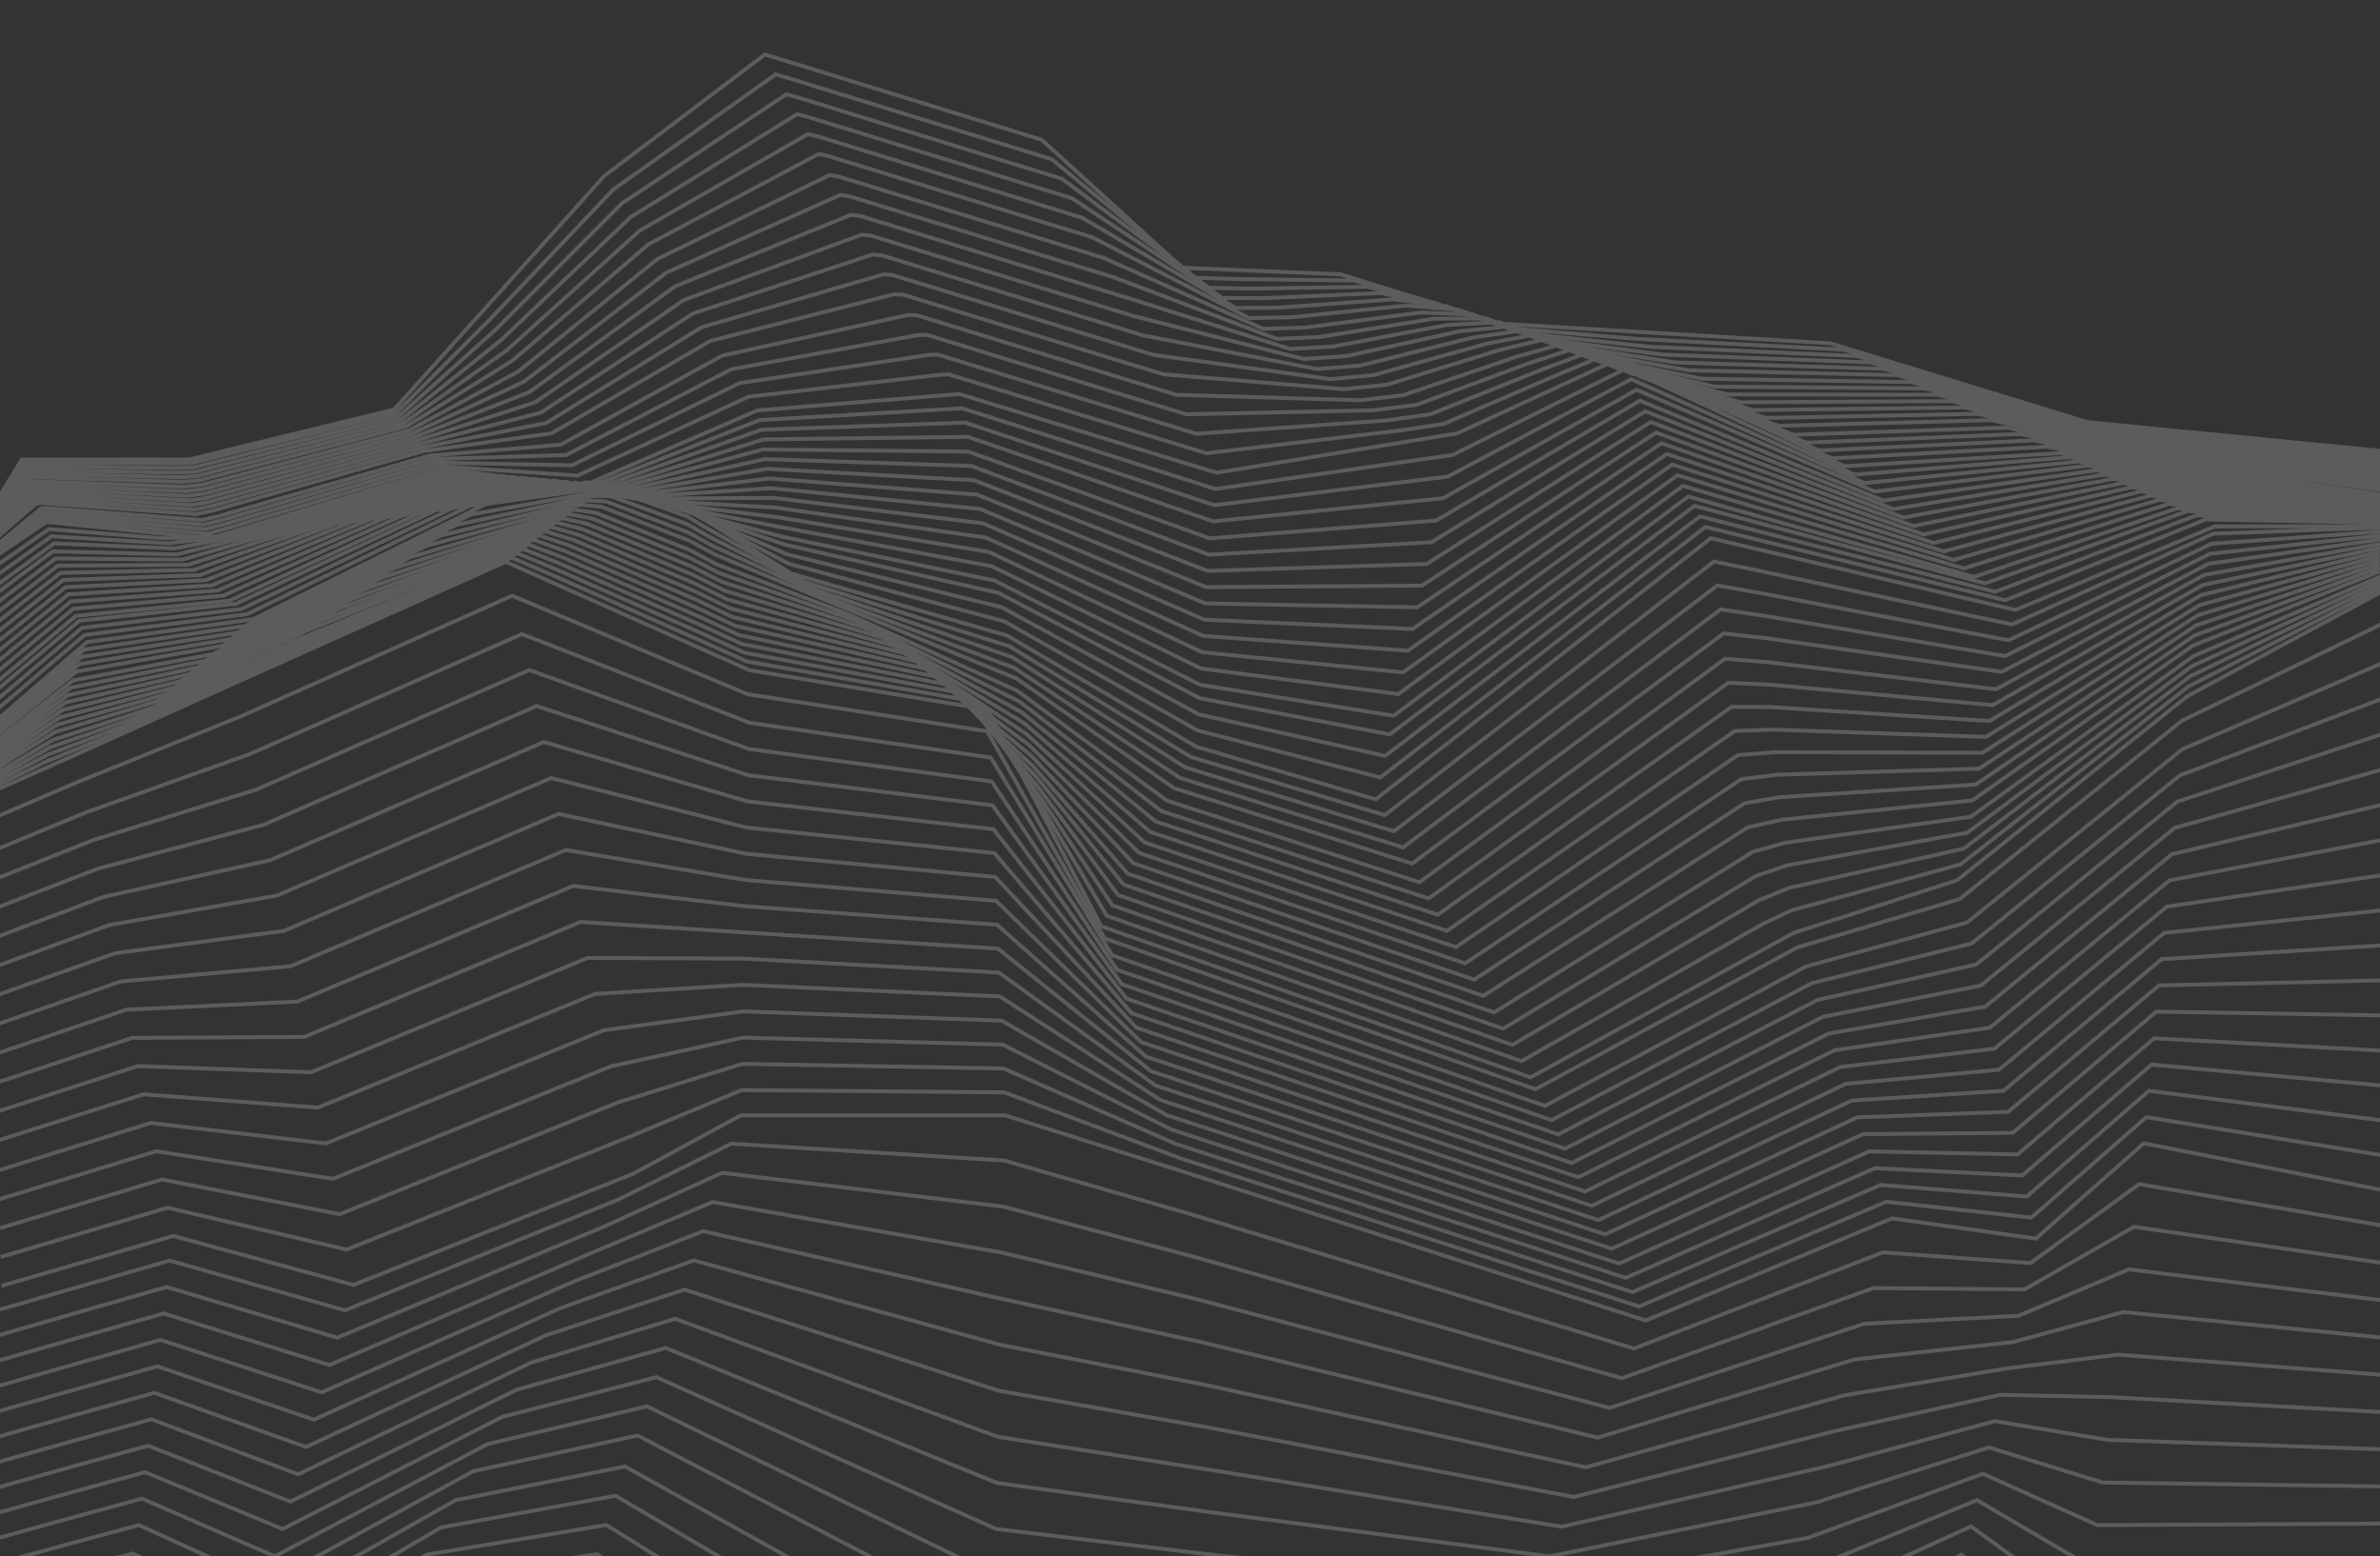 <?xml version="1.0" encoding="UTF-8"?>
<svg width="612px" height="400px" viewBox="0 0 612 400" version="1.1" xmlns="http://www.w3.org/2000/svg" xmlns:xlink="http://www.w3.org/1999/xlink">
    <rect x="0" y="0" width="612" height="400" fill="#333333" stroke="none"/>
    <!-- Generator: Sketch 52.5 (67469) - http://www.bohemiancoding.com/sketch -->
    <title>pattern-1</title>
    <desc>Created with Sketch.</desc>
    <g id="pattern-1" stroke="none" stroke-width="1" fill="none" fill-rule="evenodd" opacity="0.2">
        <g transform="translate(-4, 14)" stroke="#FFFFFF">
            <path d="M3.99,322.644 C4.178,322.569 47.627,310.05 47.627,310.05 L92.73,322.854 L162.939,294.393 L192.044,280 L262.19,284.337 L309.869,298.039 L424.155,332.668 L488.187,307.944 L526.108,310.705 L554.062,290.415 L620,301.623 M3.791,329.22 C4.167,329.071 46.836,316.851 46.836,316.851 L90.722,329.879 L159.212,301.374 L189.636,287.504 L261.939,296.177 L310.843,309.024 L421.056,340.302 L485.758,317.122 L524.58,317.476 L552.722,301.372 L619.811,311.126 M3.592,335.796 C4.157,335.573 46.045,323.651 46.045,323.651 L88.714,336.904 L155.487,308.356 L187.229,295.008 L261.688,308.019 L311.816,320.009 L417.957,347.934 L483.329,326.301 L523.051,324.247 L551.382,312.329 L619.623,320.629 M3.392,342.373 C4.147,342.075 45.255,330.452 45.255,330.452 L86.707,343.928 L151.761,315.337 L184.82,302.512 L261.437,319.86 L312.791,330.993 L414.858,355.568 L480.901,335.479 L521.523,331.017 L550.042,323.285 L619.434,330.132 M3.193,348.949 C4.136,348.577 44.465,337.253 44.465,337.253 L84.699,350.953 L148.035,322.318 L182.412,310.016 L261.186,331.7 L313.764,341.977 L411.759,363.201 L478.472,344.658 L519.994,337.788 L548.702,334.242 L619.246,339.636 M2.994,355.526 C4.126,355.079 43.675,344.054 43.675,344.054 L82.691,357.978 L144.31,329.299 L180.004,317.52 L260.935,343.541 L314.737,352.962 L408.66,370.834 L476.043,353.837 L518.466,344.559 L547.361,345.198 L619.058,349.139 M2.795,362.102 C4.115,361.581 42.883,350.854 42.883,350.854 L80.685,365.002 L140.583,336.281 L177.596,325.024 L260.683,355.381 L315.712,363.946 L405.561,378.468 L473.614,363.015 L516.937,351.329 L546.022,356.154 L618.869,358.642 M2.597,368.678 C4.105,368.083 42.093,357.655 42.093,357.655 L78.677,372.027 L136.858,343.262 L175.189,332.528 L260.431,367.222 L316.685,374.93 L402.462,386.101 L471.184,372.194 L515.408,358.1 L544.681,367.11 L618.681,368.145 M2.398,375.255 C4.094,374.584 41.303,364.456 41.303,364.456 L76.669,379.052 L133.132,350.243 L172.78,340.032 L260.18,379.064 L317.658,385.915 L399.363,393.734 L468.756,381.372 L513.879,364.871 L543.341,378.067 L618.492,377.649 M2.199,381.831 C4.084,381.086 40.513,371.257 40.513,371.257 L74.662,386.076 L129.406,357.225 L170.372,347.536 L259.929,390.904 L318.632,396.899 L396.264,401.367 L466.327,390.55 L512.351,371.641 L542.002,389.024 L618.303,387.152 M2,388.408 C4.073,387.588 39.722,378.057 39.722,378.057 L72.654,393.1 L125.68,364.206 L167.964,355.039 L259.678,402.745 L319.606,407.883 L393.165,409 L463.898,399.728 L510.822,378.412 L540.661,399.98 L618.115,396.655" id="Stroke-1"></path>
            <path d="M0.994,395.506 C3.255,394.61 38.117,385.359 38.117,385.359 L69.826,400.657 L121.124,371.662 L164.718,363 L258.569,415.147 L319.71,419.437 L389.184,417.198 L460.573,409.456 L508.389,385.685 L538.41,411.49 L617,406.702 M0.795,402.095 C3.244,401.125 37.327,392.174 37.327,392.174 L67.819,407.695 L117.399,378.657 L162.31,370.519 L258.318,427.01 L320.685,430.443 L386.085,424.846 L458.145,418.653 L506.86,392.468 L537.07,422.468 L616.812,416.225 M0.596,408.685 C3.234,407.64 36.537,398.988 36.537,398.988 L65.812,414.734 L113.674,385.653 L159.902,378.038 L258.067,438.875 L321.658,441.449 L382.987,432.495 L455.716,427.85 L505.332,399.253 L535.73,433.446 L616.624,425.747 M0.398,415.274 C3.223,414.155 35.747,405.802 35.747,405.802 L63.804,421.773 L109.949,392.647 L157.495,385.557 L257.816,450.739 L322.631,452.455 L379.888,440.144 L453.287,437.047 L503.804,406.037 L534.39,444.424 L616.435,435.269 M0.199,421.864 C3.213,420.67 34.957,412.616 34.957,412.616 L61.798,428.811 L106.223,399.643 L155.088,393.076 L257.565,462.604 L323.605,463.462 L376.79,447.792 L450.859,446.244 L502.276,412.82 L533.051,455.404 L616.247,444.791 M0,428.453 C3.202,427.185 34.166,419.431 34.166,419.431 L59.791,435.85 L102.499,406.638 L152.68,400.806 L257.313,474.892 L324.578,474.892 L373.692,453.854 L448.431,453.854 L500.748,418.811 L531.711,465.985 L616.058,454.115 M0,438.46 C3.014,437.266 33.789,430.698 33.789,430.698 L59.264,446.759 L76.025,436.316 L101.808,419.252 L133.702,415.147 L151.446,413.5 L255.576,485.648 L324.71,485.851 L355.951,474.911 L375.402,467.827 L407.901,467.492 L452.199,467.789 L503.366,433.805 L534.104,477.617 L563.092,473.48 L616.058,466.978 M0,448.467 C2.826,447.348 33.413,441.967 33.413,441.967 L58.736,457.668 L75.411,448.307 L101.116,431.866 L132.686,427.536 L150.213,426.405 L253.839,496.828 L324.842,497.234 L357.059,487.081 L377.112,480.215 L410.479,479.542 L455.968,480.139 L505.984,448.006 L536.497,488.854 L564.689,484.84 L616.058,479.642 M0,458.474 C2.637,457.429 33.037,453.235 33.037,453.235 L58.209,468.576 L74.796,460.298 L100.425,444.48 L131.669,439.925 L148.979,439.311 L252.101,508.009 L324.974,508.617 L358.169,499.249 L378.822,492.602 L413.056,491.593 L459.735,492.489 L508.604,462.206 L538.892,500.09 L566.287,496.198 L616.058,492.307 M0,468.48 C2.449,467.511 32.661,464.503 32.661,464.503 L57.682,479.485 L74.182,472.288 L99.734,457.095 L130.653,452.314 L147.746,452.216 L250.363,519.19 L325.107,520 L359.278,511.417 L380.533,504.989 L415.633,503.644 L463.504,504.838 L511.222,476.407 L541.285,511.326 L567.884,507.558 L616.058,504.971" id="Stroke-3"></path>
            <path d="M1,558.267 C1.753,557.968 30.263,565.627 30.263,565.627 L53.916,577.355 L69.625,579.894 L94.477,570.326 L122.459,563.529 L137.585,568.07 L235.625,619.435 L327.158,622.064 L370.101,620.554 L396.758,616.102 L439.647,611.737 L498.209,615.61 L535.563,603.859 L563.59,612.087 L583.018,609.432 L616.798,618.574 M1,568.257 C1.565,568.033 29.887,576.876 29.887,576.876 L53.388,588.246 L69.01,591.865 L93.786,582.919 L121.443,575.898 L136.351,580.954 L233.889,630.597 L327.291,633.429 L371.209,632.702 L398.467,628.47 L442.223,623.768 L501.975,627.94 L538.181,618.037 L565.983,623.305 L584.615,620.773 L616.798,631.218 M1,578.247 C1.377,578.098 29.511,588.126 29.511,588.126 L52.861,599.137 L68.397,603.836 L93.096,595.512 L120.427,588.266 L135.118,593.838 L232.152,641.759 L327.423,644.793 L372.318,644.852 L400.177,640.836 L444.8,635.799 L505.742,640.269 L540.798,632.213 L568.375,634.522 L586.212,632.114 L616.798,643.862 M1,588.238 C1.188,588.163 29.134,599.375 29.134,599.375 L52.334,610.027 L67.783,615.807 L92.406,608.106 L119.412,600.634 L133.885,606.723 L230.415,652.921 L327.555,656.157 L373.426,657 L401.886,653.203 L447.376,647.83 L509.509,652.598 L543.415,646.39 L570.767,645.74 L587.808,643.454 L616.798,656.505 M4.379,316.553 L48.581,303.731 L94.873,316.316 L166.756,287.761 L194.526,272.715 L262.474,272.715 L308.899,287.405 L427.185,325.461 L490.508,299.214 L527.506,304.401 L555.254,279.924 L620,292.593 M619.812,283.508 L555.924,273.178 L526.334,299.004 L489.043,294.931 L425.469,321.849 L307.654,283.806 L262.243,266.821 L194.694,266.225 L164.874,278.629 L93.117,307.222 L47.122,296.47 L4.181,309.135 M619.623,274.419 L556.593,266.424 L525.162,293.59 L487.578,290.616 L423.753,318.174 L306.409,280.081 L262.014,260.676 L194.861,259.484 L162.992,269.37 L91.362,298.13 L45.662,289.21 L3.982,301.716 M619.435,265.332 L557.263,259.67 L523.99,288.177 L486.114,286.302 L422.037,314.499 L305.164,276.357 L261.784,254.53 L195.029,252.741 L161.11,260.112 L89.607,289.036 L44.203,281.95 L3.783,294.298 M619.246,256.243 L557.933,252.915 L522.818,282.763 L484.649,281.988 L420.321,310.823 L303.918,272.632 L261.554,248.383 L195.196,246 L159.227,250.854 L87.852,279.943 L42.743,274.689 L3.584,286.88" id="Stroke-5"></path>
            <path d="M619,247.058 L558.51,246.066 L521.535,277.227 L483.051,277.55 L418.437,307 L302.442,268.792 L261.068,242.145 L195.073,239.168 L157.034,241.504 L85.745,270.734 L40.907,267.316 L2.989,279.336 M618.812,237.977 L559.18,239.317 L520.362,271.819 L481.585,273.239 L416.72,303.328 L301.195,265.071 L260.838,236.006 L195.24,232.432 L155.15,232.253 L83.99,261.648 L39.447,260.062 L2.789,271.924 M618.623,228.897 L559.851,232.569 L519.19,266.41 L480.12,268.928 L415.003,299.656 L299.95,261.349 L260.608,229.865 L195.407,225.697 L153.268,223.003 L82.233,252.563 L37.987,252.808 L2.59,264.512 M618.435,219.817 L560.521,225.82 L518.017,261.001 L478.653,264.618 L413.286,295.985 L298.704,257.628 L260.378,223.724 L195.575,218.96 L151.384,213.753 L80.477,243.477 L36.526,245.554 L2.392,257.1 M618.246,210.736 L561.191,219.072 L516.844,255.593 L477.188,260.307 L411.569,292.312 L297.458,253.905 L260.147,217.583 L195.742,212.225 L149.501,204.502 L78.72,234.393 L35.065,238.3 L2.193,249.688 M618.058,201.655 L561.861,212.324 L515.672,250.184 L475.723,255.996 L409.853,288.641 L296.212,250.184 L259.916,211.443 L195.91,205.488 L147.618,195.251 L76.965,225.307 L33.604,231.046 L1.994,242.276 M617.87,192.574 L562.53,205.575 L514.5,244.776 L474.257,251.685 L408.135,284.968 L294.967,246.462 L259.686,205.303 L196.077,198.752 L145.735,186.002 L75.208,216.222 L32.144,223.792 L1.795,234.864 M617.681,183.494 L563.2,198.827 L513.326,239.367 L472.791,247.375 L406.419,281.297 L293.72,242.741 L259.456,199.162 L196.245,192.017 L143.851,176.751 L73.452,207.136 L30.684,216.538 L1.596,227.451 M617.493,174.414 L563.871,192.079 L512.154,233.958 L471.326,243.064 L404.701,277.624 L292.475,239.019 L259.225,193.021 L196.412,185.28 L141.969,167.5 L71.696,198.051 L29.223,209.285 L1.397,220.039 M617.305,165.333 L564.541,185.33 L510.982,228.55 L469.86,238.753 L402.985,273.953 L291.229,235.298 L258.995,186.881 L196.58,178.545 L140.085,158.251 L69.94,188.967 L27.763,202.031 L1.198,212.628 M617.116,156.252 L565.211,178.582 L509.81,223.141 L468.395,234.442 L401.267,270.28 L289.983,231.577 L258.765,180.74 L196.747,171.808 L138.203,149 L68.184,179.881 L26.303,194.777 L1,205.216" id="Stroke-6"></path>
            <path d="M616.164,146.569 L565.131,171.23 L507.902,217.126 L466.204,229.525 L398.844,266 L288.06,227.249 L257.866,173.996 L196.262,164.469 L135.682,139.148 L65.809,170.193 L24.234,186.919 L0.199,197.199 M619,102.168 L540.802,94.524 L474.658,74.254 L389.455,69.18 L348.721,56.52 L307.983,54.829 L271.867,21.932 L200.698,0 L159.42,31.209 L105.331,91.278 L52.666,104.112 L9.608,104.112 L0,119.957 M618.948,103.006 L542.689,95.362 L478.094,75.889 L425.066,73.124 L392.834,70.442 L365.565,61.694 L352.119,58.125 L322.238,57.731 L311.435,57.418 L274.462,26.943 L205.777,5.786 L203.45,5.121 L161.681,34.731 L129.948,68.145 L105.959,92.09 L53.176,105.061 L48.833,105.139 L35.865,105.059 L10.008,104.899 L9.261,105.986 L0,120.471 M618.895,103.843 L544.576,96.201 L481.529,77.526 L428.347,75.143 L396.214,71.704 L368.961,62.688 L355.518,59.729 L325.718,60.185 L314.889,60.007 L277.058,31.954 L208.529,10.854 L206.203,10.243 L163.941,38.255 L131.39,70.792 L106.587,92.976 L53.687,106.162 L49.339,106.317 L36.336,106.157 L10.408,105.839 L9.616,106.848 L0,121.06 M618.843,104.68 L546.463,97.039 L484.965,79.161 L431.627,77.163 L399.594,72.967 L372.357,63.682 L358.916,61.334 L329.198,62.641 L318.343,62.596 L279.654,36.966 L211.281,15.922 L208.956,15.365 L166.202,41.777 L132.832,73.439 L107.215,93.863 L54.197,107.263 L49.845,107.495 L36.806,107.256 L10.809,106.778 L9.972,107.709 L0,121.649 M618.791,105.518 L548.35,97.878 L488.4,80.797 L434.907,79.182 L402.973,74.229 L375.753,64.676 L362.315,62.938 L332.677,65.095 L321.797,65.184 L282.25,41.977 L214.033,20.99 L211.708,20.486 L168.463,45.3 L134.273,76.086 L107.843,94.751 L54.707,108.364 L50.352,108.675 L37.276,108.354 L11.209,107.716 L10.327,108.572 L0,122.238 M618.738,106.354 L550.238,98.716 L491.836,82.433 L438.187,81.202 L406.353,75.492 L379.149,65.67 L365.713,64.542 L336.157,67.549 L325.251,67.773 L284.845,46.988 L216.785,26.059 L214.461,25.608 L170.724,48.823 L135.715,78.733 L108.471,95.637 L55.218,109.464 L50.858,109.853 L37.747,109.453 L11.609,108.656 L10.682,109.433 L0,122.828" id="Stroke-7"></path>
            <path d="M619,107.285 L552.405,99.666 L495.524,84.216 L441.691,83.372 L409.941,76.918 L382.74,66.852 L369.3,66.336 L339.809,70.183 L328.871,70.54 L287.586,52.221 L219.648,31.397 L217.323,31 L173.072,52.567 L137.226,81.533 L109.154,96.643 L55.756,110.651 L51.391,111.116 L38.236,110.637 L12.016,109.683 L11.044,110.382 L0,123.473 M618.948,108.121 L554.293,100.502 L498.96,85.848 L444.974,85.386 L413.323,78.179 L386.137,67.844 L372.699,67.936 L343.291,72.632 L332.327,73.123 L290.184,57.221 L222.4,36.454 L220.077,36.11 L175.334,56.081 L138.668,84.174 L109.783,97.527 L56.267,111.749 L51.897,112.292 L38.707,111.733 L12.416,110.619 L11.399,111.241 L0,124.061 M618.895,108.956 L556.181,101.339 L502.398,87.48 L448.256,87.401 L416.704,79.438 L389.535,68.836 L376.099,69.537 L346.772,75.081 L335.783,75.705 L292.781,62.22 L225.154,41.511 L222.831,41.22 L177.596,59.596 L140.111,86.815 L110.411,98.413 L56.778,112.846 L52.404,113.467 L39.177,112.828 L12.816,111.556 L11.754,112.102 L0,124.649 M618.843,109.792 L558.069,102.175 L505.835,89.112 L451.537,89.416 L420.085,80.698 L392.934,69.828 L379.5,71.138 L350.253,77.53 L339.239,78.288 L295.378,67.22 L227.907,46.567 L225.585,46.33 L179.858,63.111 L141.554,89.456 L111.039,99.297 L57.289,113.945 L52.911,114.643 L39.648,113.924 L13.217,112.493 L12.109,112.961 L0,125.236 M618.791,110.627 L559.957,103.011 L509.273,90.744 L454.819,91.431 L423.467,81.957 L396.331,70.82 L382.9,72.738 L353.735,79.978 L342.694,80.87 L297.975,72.22 L230.661,51.624 L228.339,51.439 L182.119,66.625 L142.995,92.097 L111.667,100.182 L57.799,115.043 L53.418,115.819 L40.118,115.021 L13.618,113.431 L12.465,113.821 L0,125.825 M618.738,111.463 L561.845,103.848 L512.709,92.376 L458.101,93.446 L426.848,83.217 L399.729,71.812 L386.3,74.339 L357.216,82.427 L346.149,83.453 L300.572,77.219 L233.414,56.68 L231.093,56.549 L184.381,70.14 L144.438,94.738 L112.296,101.067 L58.31,116.141 L53.924,116.995 L40.589,116.116 L14.018,114.367 L12.82,114.682 L0,126.413 M618.686,112.298 L563.733,104.684 L516.147,94.008 L461.383,95.461 L430.23,84.476 L403.127,72.804 L389.7,75.94 L360.697,84.876 L349.605,86.035 L303.169,82.219 L236.166,61.737 L233.847,61.659 L186.643,73.654 L145.881,97.379 L112.924,101.952 L58.821,117.239 L54.432,118.17 L41.059,117.212 L14.418,115.304 L13.176,115.541 L0,127" id="Stroke-8"></path>
            <path d="M619,113.459 L566.042,105.831 L520.051,95.93 L465.189,97.769 L434.167,86.005 L407.108,74.042 L393.698,77.794 L364.805,87.598 L353.699,88.893 L306.453,87.492 L239.675,67.025 L237.358,67 L189.712,77.422 L148.173,100.319 L114.436,103.142 L60.271,118.674 L55.881,119.684 L42.487,118.644 L15.804,116.573 L14.517,116.734 L1,127.943 M618.947,114.296 L567.929,106.669 L523.486,97.566 L468.467,99.788 L437.545,87.268 L410.502,75.036 L397.094,79.398 L368.283,90.051 L357.151,91.482 L309.047,92.502 L242.426,72.093 L240.11,72.121 L191.971,80.944 L149.613,102.965 L115.064,104.028 L60.781,119.774 L56.387,120.863 L42.957,119.742 L16.204,117.511 L14.873,117.595 L1,128.533 M618.895,115.134 L569.815,107.507 L526.919,99.201 L471.745,101.807 L440.922,88.53 L413.897,76.03 L400.491,81.003 L371.761,92.505 L360.603,94.069 L311.642,97.512 L245.176,77.16 L242.86,77.24 L194.231,84.466 L151.054,105.611 L115.691,104.915 L61.292,120.875 L56.894,122.04 L43.427,120.841 L16.604,118.45 L15.228,118.457 L1,129.121 M618.843,115.971 L571.701,108.345 L530.353,100.836 L475.024,103.826 L444.301,89.793 L417.291,77.024 L403.888,82.606 L375.239,94.958 L364.054,96.658 L314.236,102.521 L247.927,82.226 L245.612,82.361 L196.49,87.987 L152.495,108.259 L116.319,105.801 L61.801,121.974 L57.4,123.218 L43.898,121.939 L17.005,119.389 L15.582,119.318 L1,129.711 M618.79,116.807 L533.786,102.472 L478.303,105.845 L420.685,78.018 L378.717,97.413 L316.831,107.531 L250.677,87.293 L198.749,91.51 L153.936,110.905 L116.947,106.688 L57.906,124.397 L44.367,123.036 L15.937,120.18 L1,130.3 M618.665,117.043 L536.13,103.55 L480.897,108.015 L422.065,80.746 L377.503,102.968 L316.553,111.698 L251.43,90.963 L199.294,93.989 L155.526,111.252 L119.708,106.936 L62.122,123.889 L45.865,124.357 L16.597,122.015 L1,132.866 M618.539,117.278 L538.473,104.629 L483.491,110.186 L423.447,83.474 L376.289,108.523 L316.276,115.865 L252.184,94.635 L199.838,96.47 L157.116,111.599 L122.47,107.184 L66.338,123.38 L47.362,125.677 L17.256,123.851 L1,135.434 M618.414,117.514 L540.817,105.708 L486.086,112.355 L424.828,86.202 L375.076,114.079 L315.999,120.031 L252.936,98.305 L200.381,98.95 L158.706,111.946 L125.231,107.432 L70.553,122.872 L48.859,126.996 L17.915,125.687 L1,138" id="Stroke-9"></path>
            <path d="M618,117.925 L542.784,106.922 L488.242,114.688 L425.698,89 L373.292,119.817 L315.084,124.397 L252.981,102.093 L200.156,101.546 L159.48,112.448 L127.139,107.818 L73.854,122.555 L49.413,128.53 L17.594,127.732 L0,140.826 M617.874,118.161 L545.13,108.005 L490.84,116.867 L427.081,91.738 L372.077,125.392 L314.807,128.579 L253.735,105.777 L200.701,104.034 L161.072,112.797 L129.904,108.067 L78.074,122.044 L50.912,129.855 L18.254,129.574 L0,143.402 M617.749,118.398 L547.476,109.088 L493.436,119.045 L428.463,94.476 L370.863,130.968 L314.53,132.761 L254.489,109.462 L201.245,106.524 L162.664,113.145 L132.669,108.317 L82.295,121.534 L52.411,131.18 L18.914,131.416 L0,145.978 M617.623,118.634 L549.822,110.17 L496.034,121.223 L429.846,97.214 L369.648,136.544 L314.252,136.942 L255.243,113.145 L201.79,109.013 L164.255,113.494 L135.434,108.565 L86.516,121.024 L53.91,132.505 L19.573,133.259 L0,148.555 M617.498,118.87 L552.168,111.253 L498.631,123.401 L431.228,99.953 L368.433,142.12 L313.975,141.124 L255.997,116.83 L202.334,111.502 L165.847,113.842 L138.199,108.814 L90.736,120.513 L55.409,133.83 L20.233,135.101 L0,151.132 M617.372,119.107 L554.514,112.336 L501.228,125.579 L432.611,102.691 L367.218,147.696 L313.697,145.306 L256.751,120.513 L202.879,113.991 L167.439,114.191 L140.964,109.063 L94.957,120.003 L56.908,135.155 L20.893,136.942 L0,153.707 M617.247,119.343 L556.86,113.419 L503.826,127.757 L433.993,105.429 L366.004,153.272 L313.419,149.488 L257.505,124.197 L203.424,116.481 L169.031,114.539 L143.729,109.312 L99.178,119.493 L58.407,136.48 L21.553,138.784 L0,156.284 M617.12,119.58 L559.206,114.502 L506.422,129.935 L435.375,108.167 L364.789,158.848 L313.142,153.67 L258.259,127.882 L203.968,118.97 L170.623,114.888 L146.494,109.561 L103.397,118.982 L59.906,137.805 L22.213,140.626 L0,158.86 M616.994,119.817 L561.551,115.585 L509.02,132.113 L436.757,110.905 L363.574,164.423 L312.864,157.852 L259.013,131.565 L204.512,121.459 L172.215,115.237 L149.258,109.809 L107.618,118.472 L61.405,139.13 L22.872,142.469 L0,161.437 M616.869,120.053 L563.898,116.667 L511.618,134.292 L438.14,113.643 L362.359,170 L312.587,162.034 L259.767,135.25 L205.058,123.948 L173.807,115.585 L152.023,110.058 L111.839,117.962 L62.905,140.455 L23.532,144.311 L0,164.013" id="Stroke-10"></path>
            <path d="M617,119.909 L566.495,117.388 L514.462,135.97 L439.763,116.029 L361.378,174.79 L312.538,165.499 L260.746,138.416 L205.821,126.012 L175.614,115.585 L155.002,110 L116.27,117.091 L64.61,141.241 L24.395,145.582 L0.2,165.869 M616.875,120.143 L568.842,118.463 L517.06,138.133 L441.146,118.747 L360.162,180.324 L312.26,169.65 L261.499,142.074 L206.366,128.483 L177.206,115.93 L157.767,110.247 L120.491,116.585 L66.109,142.557 L25.054,147.41 L0.2,168.427 M616.749,120.378 L571.188,119.538 L519.656,140.294 L442.529,121.466 L358.947,185.86 L311.983,173.801 L262.254,145.73 L206.91,130.954 L178.799,116.276 L160.532,110.494 L124.712,116.078 L67.608,143.871 L25.714,149.24 L0.2,170.985 M616.222,121.3 L573.534,121.3 L522.254,142.8 L443.911,124.355 L357.732,191.48 L311.706,177.995 L263.008,149.409 L207.455,133.436 L180.391,116.628 L163.297,110.743 L128.933,115.574 L69.107,145.188 L26.374,151.068 L0,173.886 M616.623,121.614 L573.115,123.195 L521.375,146.521 L456.536,132.765 L444.746,130.343 L360.079,195.546 L310.266,180.621 L263.594,152.144 L210.429,135.451 L185.815,121.813 L180.631,118.724 L162.141,112.126 L157.7,112.424 L125.131,118.253 L67.08,146.907 L42.573,150.492 L25.705,152.956 L0.2,174.493 M616.623,122.614 L572.696,125.777 L520.495,150.586 L457.082,138.53 L445.582,136.504 L362.425,199.697 L308.826,183.289 L264.179,154.901 L213.404,137.478 L186.499,124.061 L180.871,120.825 L160.986,113.511 L156.225,113.525 L121.329,120.934 L65.051,148.627 L41.349,152.313 L25.035,154.845 L0.2,175.444 M616.623,123.615 L572.278,128.359 L519.615,154.651 L457.629,144.294 L446.417,142.665 L364.771,203.849 L307.385,185.959 L264.766,157.658 L216.379,139.504 L187.185,126.31 L181.111,122.927 L159.829,114.896 L154.75,114.628 L117.527,123.615 L63.024,150.346 L40.125,154.134 L24.366,156.733 L0.2,176.396 M616.623,124.616 L571.858,130.942 L518.735,158.716 L458.174,150.059 L447.253,148.826 L367.117,208 L305.945,188.627 L265.351,160.414 L219.353,141.529 L187.869,128.558 L181.35,125.028 L158.673,116.281 L153.275,115.731 L113.725,126.296 L60.996,152.065 L38.901,155.955 L23.695,158.621 L0.2,177.347" id="Stroke-11"></path>
            <path d="M616,125.827 L570.847,133.773 L517.3,163.177 L458.206,156.185 L447.581,155.344 L369.009,212.795 L304.096,191.836 L265.554,163.569 L221.976,143.856 L188.224,131.044 L181.266,127.348 L157.209,117.837 L151.496,117 L109.648,129.204 L58.728,154.137 L37.451,158.148 L22.81,160.896 L0,178.772 M616,126.833 L570.429,136.369 L516.421,167.262 L458.752,161.979 L448.416,161.535 L371.354,216.967 L302.657,194.517 L266.14,166.34 L224.948,145.893 L188.909,133.303 L181.506,129.459 L156.053,119.229 L150.021,118.108 L105.848,131.899 L56.701,155.865 L36.228,159.978 L22.141,162.793 L0,179.729 M616,127.839 L570.01,138.964 L515.542,171.347 L459.298,167.772 L449.252,167.726 L373.699,221.139 L301.218,197.199 L266.725,169.111 L227.92,147.929 L189.593,135.563 L181.746,131.572 L154.898,120.621 L148.547,119.216 L102.049,134.594 L54.675,157.594 L35.005,161.809 L21.472,164.691 L0,180.685 M616,128.844 L569.591,141.559 L514.663,175.432 L459.844,173.567 L450.087,173.918 L376.044,225.312 L299.779,199.882 L267.311,171.88 L230.893,149.966 L190.277,137.822 L181.986,133.683 L153.743,122.013 L147.073,120.324 L98.25,137.287 L52.649,159.322 L33.782,163.639 L20.803,166.589 L0,181.641 M616,129.85 L569.173,144.154 L513.784,179.518 L460.39,179.36 L450.922,180.11 L378.388,229.484 L298.34,202.564 L267.896,174.651 L233.865,152.002 L190.962,140.082 L182.226,135.796 L152.587,123.405 L145.599,121.432 L94.451,139.982 L50.623,161.051 L32.559,165.47 L20.134,168.487 L0,182.597 M616,130.856 L568.754,146.75 L512.905,183.603 L460.936,185.154 L451.757,186.301 L380.733,233.656 L296.901,205.245 L268.482,177.422 L236.838,154.038 L191.646,142.342 L182.465,137.908 L151.432,124.797 L144.125,122.54 L90.651,142.677 L48.597,162.779 L31.336,167.3 L19.465,170.385 L0,183.554 M616,131.862 L568.335,149.345 L512.025,187.688 L461.482,190.948 L452.592,192.492 L383.077,237.828 L295.462,207.928 L269.067,180.192 L239.81,156.074 L192.33,144.602 L182.705,140.02 L150.277,126.189 L142.651,123.649 L86.851,145.371 L46.57,164.507 L30.113,169.131 L18.796,172.283 L0,184.509 M616,132.867 L567.917,151.94 L511.146,191.773 L462.028,196.741 L453.427,198.684 L385.421,242 L294.022,210.61 L269.654,182.962 L242.782,158.111 L193.015,146.862 L182.945,142.132 L149.121,127.581 L141.175,124.756 L83.052,148.065 L44.544,166.235 L28.89,170.961 L18.127,174.18 L0,185.465" id="Stroke-12"></path>
            <path d="M616.559,134.006 L568.027,154.661 L510.759,195.971 L463.036,202.645 L454.719,204.984 L388.181,246.268 L292.937,213.398 L270.579,185.849 L246.081,160.272 L193.992,149.249 L183.471,144.374 L148.229,129.108 L139.96,126 L79.473,150.887 L42.715,168.085 L27.855,172.912 L17.639,176.197 L0.17,186.537 M616.559,135.011 L567.607,157.255 L509.88,200.055 L463.583,208.436 L455.554,211.174 L390.527,250.438 L291.497,216.08 L271.166,188.619 L249.055,162.307 L194.676,151.508 L183.711,146.485 L147.074,130.499 L138.485,127.108 L75.671,153.581 L40.687,169.813 L26.631,174.742 L16.969,178.094 L0.17,187.493 M616.559,136.017 L567.189,159.85 L509,204.138 L464.129,214.228 L456.39,217.363 L392.873,254.609 L290.057,218.76 L271.751,191.387 L252.03,164.343 L195.361,153.767 L183.951,148.596 L145.917,131.891 L137.01,128.216 L71.869,156.275 L38.66,171.541 L25.407,176.571 L16.3,179.992 L0.17,188.449 M616.559,137.022 L566.77,162.443 L508.12,208.222 L464.675,220.019 L457.225,223.552 L395.219,258.78 L288.617,221.441 L272.336,194.157 L255.004,166.378 L196.046,156.027 L184.191,150.707 L144.761,133.282 L135.535,129.324 L68.068,158.968 L36.632,173.269 L24.183,178.401 L15.63,181.889 L0.17,189.405 M0.17,190.36 L22.959,180.231 L64.266,161.661 L134.059,130.432 L196.731,158.286 L257.978,168.414 L287.177,224.123 L397.565,262.95 L465.222,225.811 L507.24,212.306 L566.35,165.038 L616.559,138.028 M0.17,598.045 L66.402,627.588 L117.679,612.817 L228.067,663.882 L374.063,668.947 L449.554,659.662 L512.938,664.726 L589.141,654.598 L616.559,668.947 M0.127,614.899 L66.753,641.487 L118.064,628.193 L229.187,674.152 L374.721,678.71 L450.021,670.354 L513.227,674.912 L589.246,665.796 L616.919,678.71 M0.085,631.752 L67.103,655.386 L118.449,643.57 L230.306,684.423 L375.379,688.473 L450.489,681.046 L513.516,685.098 L589.35,676.994 L617.28,688.473 M0.043,648.606 L67.453,669.286 L118.835,658.945 L231.427,694.692 L376.037,698.237 L450.956,691.738 L513.804,695.283 L589.455,688.192 L617.64,698.237 M0,665.459 L67.803,683.185 L119.22,674.322 L232.547,704.962 L376.695,708 L451.423,702.429 L514.093,705.468 L589.56,699.391 L618,708" id="Stroke-13"></path>
        </g>
    </g>
</svg>